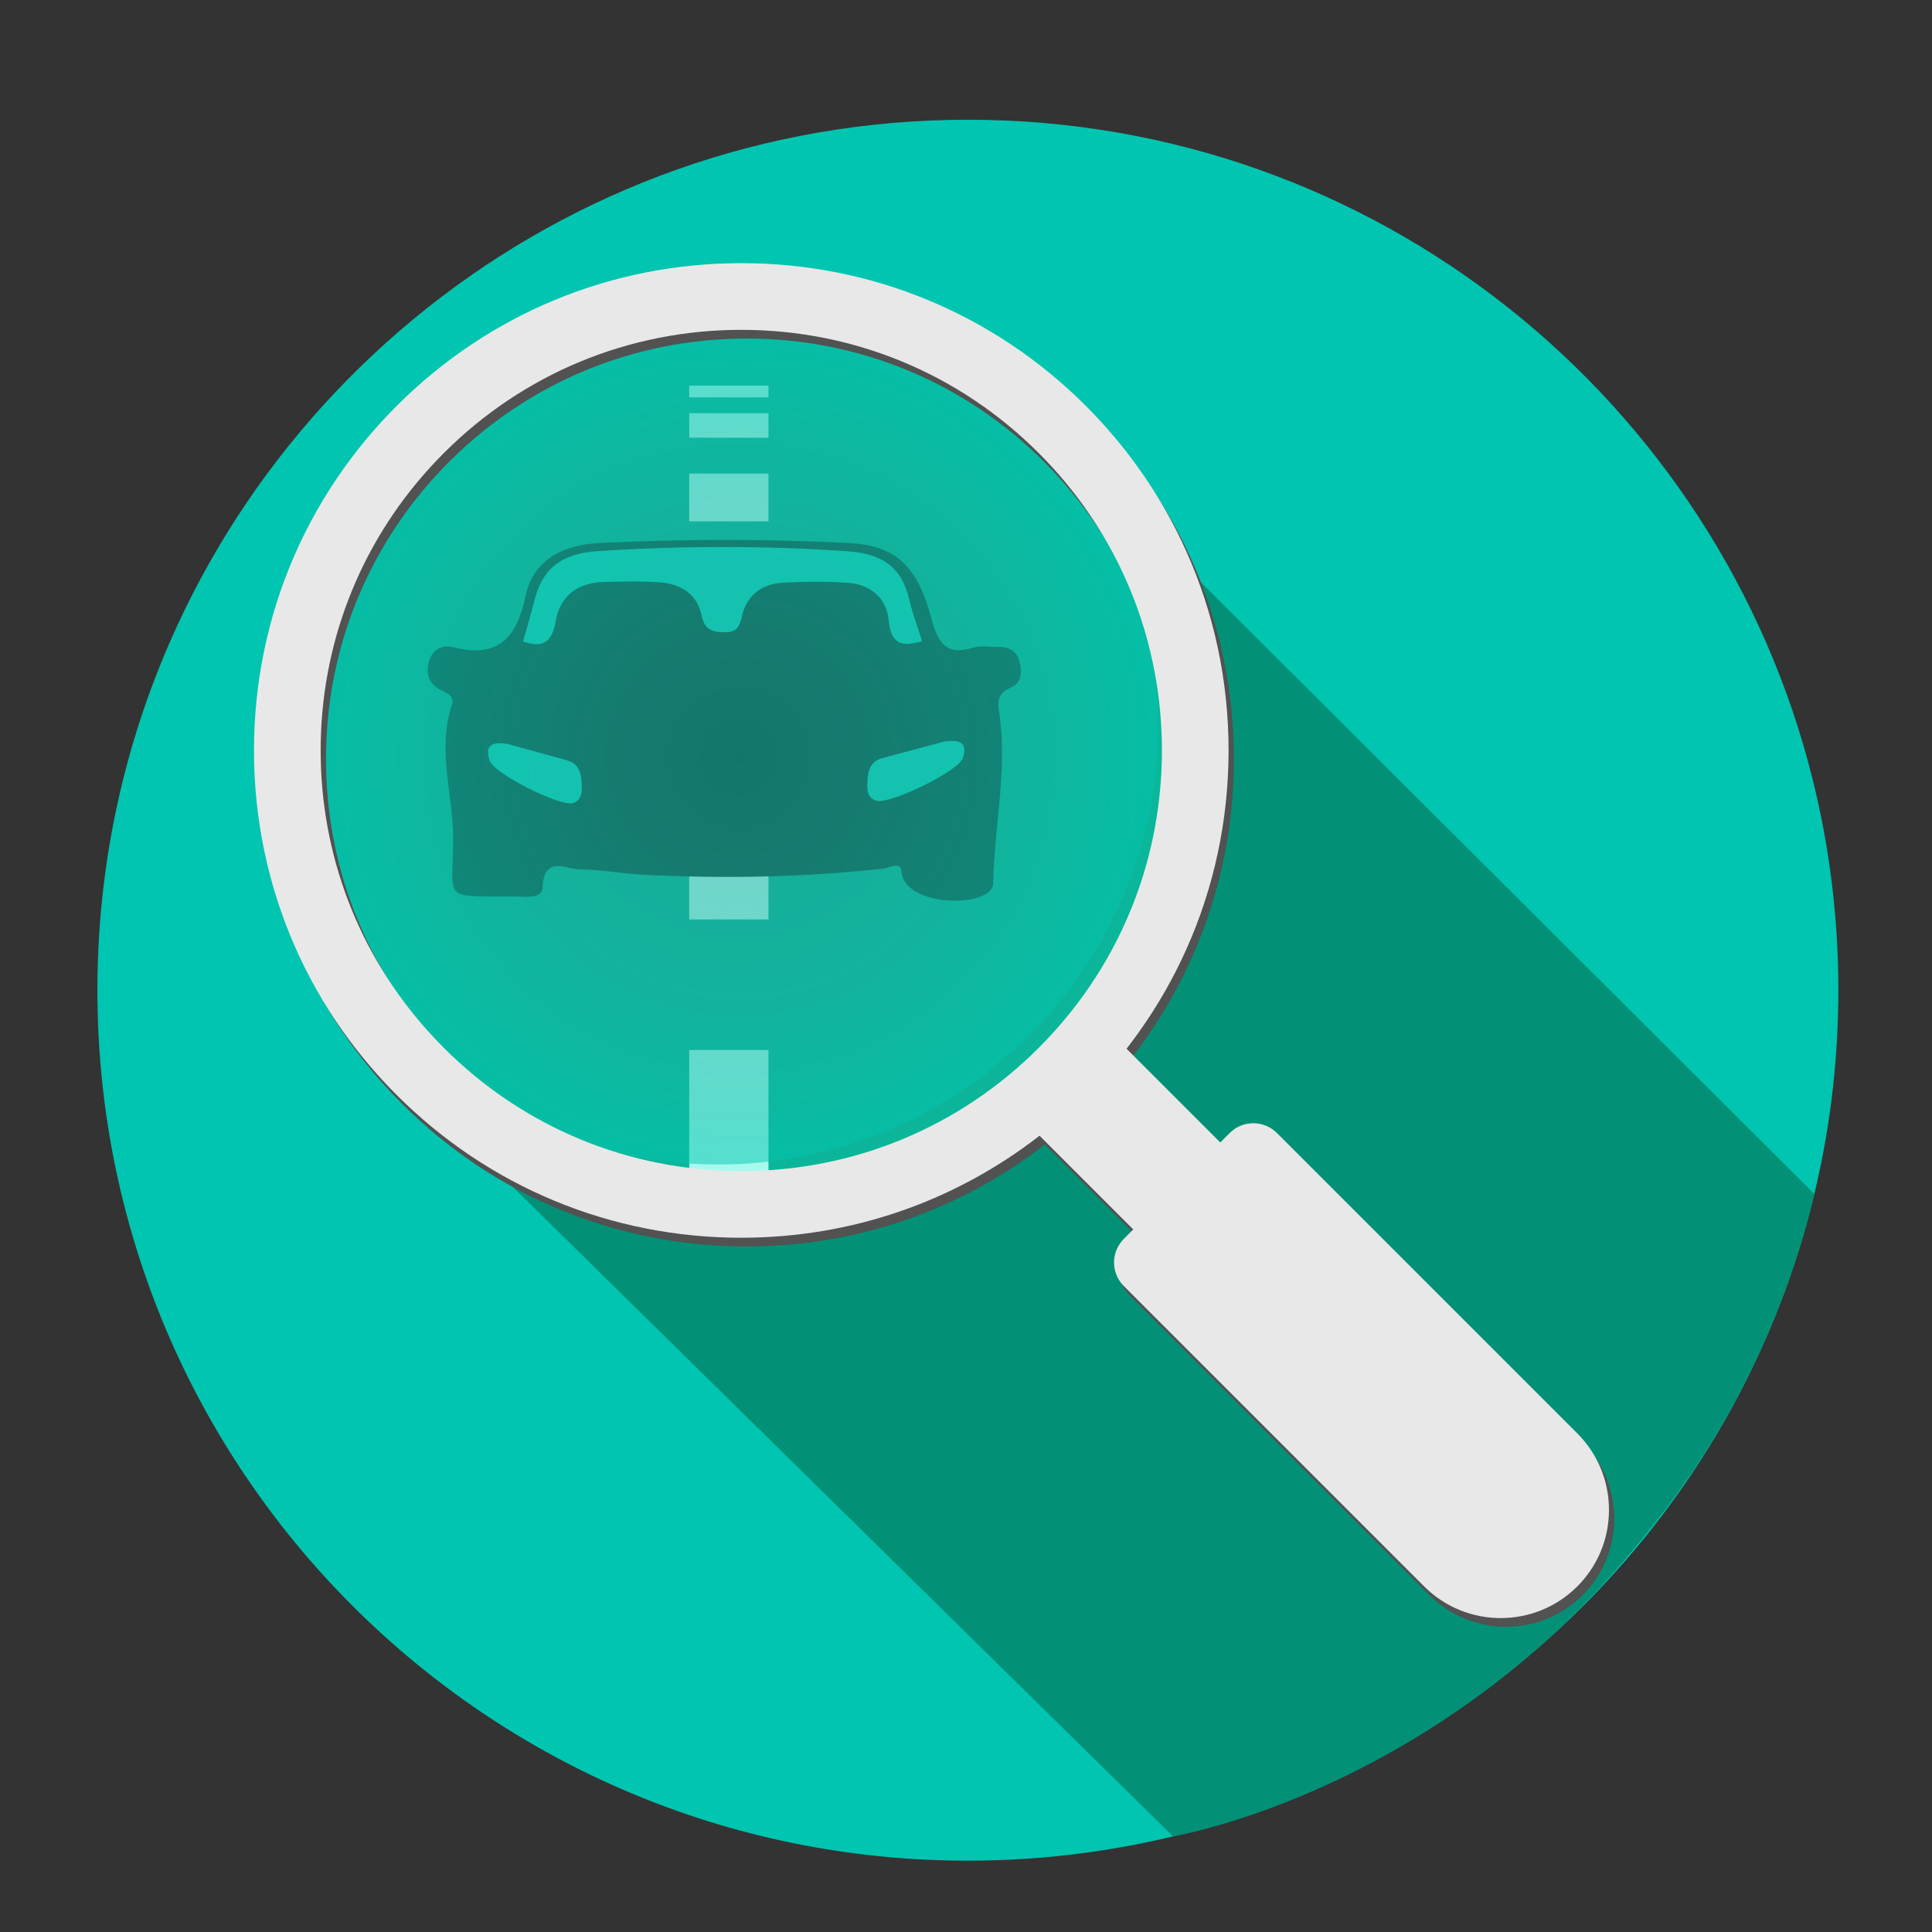 <?xml version="1.0" encoding="utf-8"?>
<!-- Generator: Adobe Illustrator 15.0.0, SVG Export Plug-In . SVG Version: 6.00 Build 0)  -->
<!DOCTYPE svg PUBLIC "-//W3C//DTD SVG 1.1//EN" "http://www.w3.org/Graphics/SVG/1.1/DTD/svg11.dtd">
<svg version="1.1" id="Layer_1" xmlns="http://www.w3.org/2000/svg" xmlns:xlink="http://www.w3.org/1999/xlink" x="0px" y="0px"
	 width="1024px" height="1024px" viewBox="0 0 1024 1024" enable-background="new 0 0 1024 1024" xml:space="preserve">
<rect x="0" y="0" width="1024" height="1024" fill="#333333" stroke="none"/>
<g id="Layer_2">
	<path fill="#00C5B0" d="M974.37,524.83c0,17.27-0.95,34.32-2.8,51.09c-2.141,19.37-5.471,38.36-9.931,56.92
		c-0.63,2.641-1.279,5.271-1.96,7.891c-39.87,154.14-157.42,277.02-308.39,324.39c-4.11,1.29-8.24,2.52-12.39,3.7
		c-20.351,5.75-41.271,10.149-62.66,13.069c-20.67,2.841-41.79,4.311-63.24,4.311c-254.81,0-461.37-206.561-461.37-461.37
		c0-38.38,4.69-75.65,13.52-111.3C114.95,212.49,296.57,63.46,513,63.46c216.43,0,398.05,149.03,447.85,350.07
		c4.311,17.38,7.631,35.15,9.9,53.25c0.2,1.6,0.39,3.19,0.57,4.8C973.33,489.05,974.37,506.82,974.37,524.83z"/>
</g>
<g id="Layer_2_2_">
	<path fill="#029176" d="M961.64,632.84c-0.63,2.641-1.279,5.271-1.96,7.891C919.81,794.87,802.5,920.5,621.731,973.312
		L178.286,502.319l-19.415-203.284l166.43-138.75l159.016,15.001l150.509,131.676L961.64,632.84z"/>
	<path fill="#029176" d="M959.68,640.73C873.5,931.5,621.731,973.312,621.731,973.312L264.723,622.112"/>
</g>
<g id="Layer_3" display="none">
	<path display="inline" fill="#41526B" stroke="#515251" stroke-width="4" stroke-miterlimit="10" d="M1018,514.83H8
		C8,472.82,13.13,432.02,22.8,393h980.4C1012.87,432.02,1018,472.82,1018,514.83z"/>
</g>
<g id="Layer_4" display="none">
	<path display="inline" fill="#41526B" stroke="#515251" stroke-width="7" stroke-miterlimit="10" d="M629.001,348.912v182.952
		c-5.876,13.131-13.056,25.705-21.445,37.562H241.219c-8.767-12.395-16.202-25.583-22.22-39.366V350.81
		c6.16-14.104,13.793-27.585,22.843-40.235h365.157C615.644,322.658,622.992,335.497,629.001,348.912z"/>
</g>
<rect x="567" y="430" display="none" fill="#E8E8E8" width="80" height="14"/>
<g id="Layer_3_1_">
	<rect x="365.304" y="556.5" fill="#FFFFFF" width="42.005" height="80.832"/>
	<rect x="365.304" y="406.5" fill="#FFFFFF" width="42.005" height="80.832"/>
	<rect x="365.304" y="315.332" fill="#FFFFFF" width="42.005" height="43.168"/>
	<rect x="365.304" y="251" fill="#FFFFFF" width="42.005" height="25.332"/>
	<rect x="365.304" y="219" fill="#FFFFFF" width="42.005" height="12.999"/>
	<rect x="365.304" y="204.375" fill="#FFFFFF" width="42.005" height="6.249"/>
</g>
<rect x="204" y="430" display="none" fill="#E8E8E8" width="188.333" height="14"/>
<g>
	<path d="M477.807,461.855c-0.396-5.703-6.431-1.799-9.507-1.46c-42.711,4.668-85.506,5.41-128.376,3.17
		c-10.809-0.57-21.564-2.726-32.355-2.771c-7.585-0.04-19.388-7.83-20.04,9.952c-0.225,5.92-10.025,4.416-15.833,4.41
		c-38.417-0.028-31.495,2.233-31.535-30.614c-0.013-23.63-8.566-47.161-0.676-70.897c1.631-4.913-2.877-6.333-6.153-8.057
		c-6.392-3.375-7.704-8.958-5.914-15.19c1.75-6.133,7.015-8.865,12.743-7.392c23.95,6.138,33.669-4.834,38.457-27.312
		c4.137-19.453,20.501-26.999,39.264-27.9c43.936-2.123,87.894-2.181,131.827,0c24.319,1.213,36.308,11.311,43.905,39.855
		c3.487,13.107,7.72,20.083,22.319,15.627c3.99-1.22,8.635-0.218,12.969-0.397c5.49-0.226,9.614,1.771,11.272,7.207
		c1.724,5.603,1.379,11.894-4.218,14.254c-8.754,3.707-6.83,9.283-5.941,16.285c3.715,29.287-3.115,58.289-3.578,87.541
		C526.21,481.494,479.146,481.262,477.807,461.855z"/>
	<path fill="#00C5B0" d="M277.19,339.937c1.972-7.016,4.182-13.989,5.903-21.082c4.337-17.947,14.968-25.57,34.021-26.781
		c44.093-2.812,87.976-2.951,132.068,0.105c18.241,1.267,28.72,8.211,32.79,25.775c1.665,7.168,4.323,14.106,6.771,21.913
		c-10.715,3-16.577,1.895-17.778-11.457c-0.994-10.968-9.373-18.578-20.914-19.446c-11.946-0.902-24.047-0.832-35.993-0.026
		c-10.675,0.713-18.466,7.119-20.788,17.526c-1.369,6.17-3.048,8.695-9.581,8.632c-6.687-0.056-10.31-1.623-11.849-8.946
		c-2.434-11.603-11.331-16.787-22.495-17.528c-9.692-0.643-19.458-0.426-29.18-0.181c-13.681,0.341-23.221,7.091-25.6,20.64
		C292.634,340.069,288.004,343.866,277.19,339.937z"/>
	<path fill="#00C5B0" d="M269.016,394.293c-10.47-1.692-11.514,2.543-9.509,8.874c2.144,6.771,37.494,24.613,44.248,22.445
		c4.037-1.289,4.665-4.87,4.608-8.392c-0.083-6.008-0.711-12.151-7.561-14.162"/>
	<path fill="#00C5B0" d="M500.406,393.077c10.833-1.693,11.914,2.542,9.839,8.873c-2.218,6.771-38.795,24.613-45.782,22.444
		c-4.178-1.29-4.826-4.871-4.769-8.392c0.086-6.007,0.734-12.151,7.821-14.162"/>
</g>
<g id="Layer_5" opacity="0.4">
	
		<radialGradient id="SVGID_1_" cx="433.412" cy="458.909" r="239.502" gradientTransform="matrix(1 0 0 -1 -41.66 860.04)" gradientUnits="userSpaceOnUse">
		<stop  offset="0" style="stop-color:#000000;stop-opacity:0"/>
		<stop  offset="0" style="stop-color:#020202;stop-opacity:0.245"/>
		<stop  offset="0" style="stop-color:#090909;stop-opacity:0.333"/>
		<stop  offset="0" style="stop-color:#141414;stop-opacity:0.396"/>
		<stop  offset="0" style="stop-color:#252525;stop-opacity:0.446"/>
		<stop  offset="0" style="stop-color:#3B3B3B;stop-opacity:0.49"/>
		<stop  offset="0" style="stop-color:#575656;stop-opacity:0.528"/>
		<stop  offset="0" style="stop-color:#777676;stop-opacity:0.563"/>
		<stop  offset="0" style="stop-color:#9B9A9A;stop-opacity:0.594"/>
		<stop  offset="0" style="stop-color:#A3A2A2;stop-opacity:0.6"/>
		<stop  offset="0.148" style="stop-color:#9FA4A3;stop-opacity:0.659"/>
		<stop  offset="0.305" style="stop-color:#92ACA8;stop-opacity:0.722"/>
		<stop  offset="0.467" style="stop-color:#7DB8AF;stop-opacity:0.787"/>
		<stop  offset="0.632" style="stop-color:#5FC9B9;stop-opacity:0.853"/>
		<stop  offset="0.8" style="stop-color:#38DFC7;stop-opacity:0.92"/>
		<stop  offset="0.967" style="stop-color:#0AF9D7;stop-opacity:0.987"/>
		<stop  offset="1" style="stop-color:#00FFDA"/>
		<stop  offset="1" style="stop-color:#231F20;stop-opacity:3.988430e-008"/>
		<stop  offset="1" style="stop-color:#252122;stop-opacity:0.391"/>
		<stop  offset="1" style="stop-color:#2C2829;stop-opacity:0.537"/>
		<stop  offset="1" style="stop-color:#373435;stop-opacity:0.642"/>
		<stop  offset="1" style="stop-color:#484546;stop-opacity:0.728"/>
		<stop  offset="1" style="stop-color:#5E5B5C;stop-opacity:0.802"/>
		<stop  offset="1" style="stop-color:#797777;stop-opacity:0.868"/>
		<stop  offset="1" style="stop-color:#999798;stop-opacity:0.927"/>
		<stop  offset="1" style="stop-color:#BCBCBC;stop-opacity:0.98"/>
		<stop  offset="1" style="stop-color:#CCCCCC"/>
	</radialGradient>
	<circle fill="url(#SVGID_1_)" cx="391.752" cy="401.131" r="239.502"/>
</g>
<g id="Layer_5_1_" opacity="0.5">
	<circle fill="#00C5B0" cx="380.752" cy="384.131" r="233.068"/>
</g>
<g>
	<g>
		<path fill="#515251" d="M838.812,764.331L679.606,605.126c-6.894-6.895-18.091-6.895-24.985,0l-5.011,5.021l-49.682-49.681
			c2.397-3.069,4.707-6.196,6.951-9.367c9.672-13.669,17.95-28.167,24.725-43.309c14.672-32.72,22.395-68.469,22.395-105.406
			c0-36.98-7.709-72.762-22.395-105.538c-6.927-15.468-15.4-30.27-25.369-44.201c-8.277-11.601-17.591-22.602-27.872-32.896
			c-48.788-48.775-113.643-75.648-182.635-75.648c-68.993,0-133.847,26.86-182.634,75.637
			c-10.294,10.294-19.606,21.295-27.885,32.907c-10.435,14.584-19.237,30.129-26.338,46.39
			c-14.051,32.166-21.425,67.185-21.425,103.337s7.374,71.171,21.425,103.337c6.939,15.891,15.511,31.097,25.619,45.388
			c8.463,11.982,18.016,23.322,28.604,33.908c48.787,48.789,113.641,75.647,182.634,75.647c57.992,0,113.02-19.051,158.083-54.081
			l49.669,49.682l-5.011,5.011c-6.895,6.907-6.895,18.093,0,24.987l159.205,159.215c22.372,22.362,58.765,22.362,81.139,0
			c10.835-10.839,16.806-25.248,16.806-40.574C855.618,789.58,849.648,775.169,838.812,764.331z M553.364,560.021
			c-42.103,42.108-98.088,65.299-157.636,65.299c-59.549,0-115.537-23.191-157.648-65.299c-2.908-2.91-5.719-5.882-8.441-8.922
			c-36.762-40.933-56.858-93.282-56.858-148.726c0-55.889,20.434-108.641,57.763-149.728c2.439-2.69,4.956-5.326,7.539-7.908
			c42.11-42.111,98.097-65.301,157.647-65.301c59.549,0,115.533,23.19,157.635,65.301c2.58,2.581,5.096,5.217,7.537,7.908
			c37.329,41.086,57.762,93.839,57.762,149.728c0,55.442-20.097,107.792-56.858,148.726
			C559.093,554.14,556.271,557.112,553.364,560.021z"/>
	</g>
</g>
<path fill="#E8E8E8" d="M835.98,759.707L676.775,600.503c-6.895-6.895-18.092-6.895-24.987,0l-5.01,5.021l-49.683-49.682
	c2.397-3.068,4.707-6.195,6.95-9.365c9.673-13.671,17.952-28.169,24.726-43.308c14.673-32.721,22.396-68.471,22.396-105.408
	c0-36.98-7.71-72.762-22.396-105.537c-6.927-15.468-15.401-30.27-25.368-44.202c-8.277-11.6-17.591-22.602-27.873-32.896
	c-48.788-48.776-113.642-75.648-182.634-75.648c-68.993,0-133.847,26.861-182.634,75.637
	c-10.294,10.293-19.607,21.294-27.885,32.906c-10.435,14.586-19.236,30.129-26.338,46.392
	c-14.051,32.165-21.425,67.185-21.425,103.337c0,36.153,7.374,71.171,21.425,103.336c6.938,15.892,15.511,31.098,25.619,45.39
	c8.464,11.98,18.016,23.32,28.604,33.907c48.787,48.786,113.641,75.648,182.634,75.648c57.992,0,113.02-19.052,158.082-54.081
	l49.669,49.681l-5.011,5.01c-6.895,6.907-6.895,18.093,0,24.988l159.206,159.215c22.372,22.362,58.763,22.362,81.138,0
	c10.836-10.839,16.807-25.249,16.807-40.574C852.787,784.958,846.818,770.546,835.98,759.707z M550.531,555.398
	c-42.099,42.108-98.086,65.299-157.635,65.299c-59.549,0-115.537-23.191-157.647-65.299c-2.909-2.91-5.718-5.882-8.442-8.92
	c-36.761-40.936-56.858-93.284-56.858-148.727c0-55.889,20.434-108.641,57.763-149.728c2.44-2.69,4.956-5.326,7.538-7.908
	c42.11-42.11,98.098-65.3,157.647-65.3c59.548,0,115.536,23.191,157.635,65.3c2.583,2.582,5.098,5.218,7.539,7.908
	c37.329,41.087,57.763,93.838,57.763,149.728c0,55.442-20.098,107.792-56.859,148.727
	C556.261,549.517,553.439,552.489,550.531,555.398z"/>
<line display="none" fill="none" stroke="#E8E8E8" stroke-width="5" stroke-miterlimit="10" x1="687" y1="453.915" x2="755" y2="453.915"/>
<line display="none" fill="none" stroke="#E8E8E8" stroke-width="5" stroke-miterlimit="10" x1="87" y1="453.915" x2="155" y2="453.915"/>
<line display="none" fill="none" stroke="#E8E8E8" stroke-width="5" stroke-miterlimit="10" x1="58" y1="453.92" x2="11.64" y2="453.92"/>
<line display="none" fill="none" stroke="#E8E8E8" stroke-width="5" stroke-miterlimit="10" x1="777" y1="453.915" x2="845" y2="453.915"/>
<line display="none" fill="none" stroke="#E8E8E8" stroke-width="5" stroke-miterlimit="10" x1="867" y1="453.915" x2="935" y2="453.915"/>
<path display="none" fill="#E8E8E8" d="M1014.67,456.54H957v-5.25h57.04C1014.26,453.04,1014.47,454.79,1014.67,456.54z"/>
</svg>
